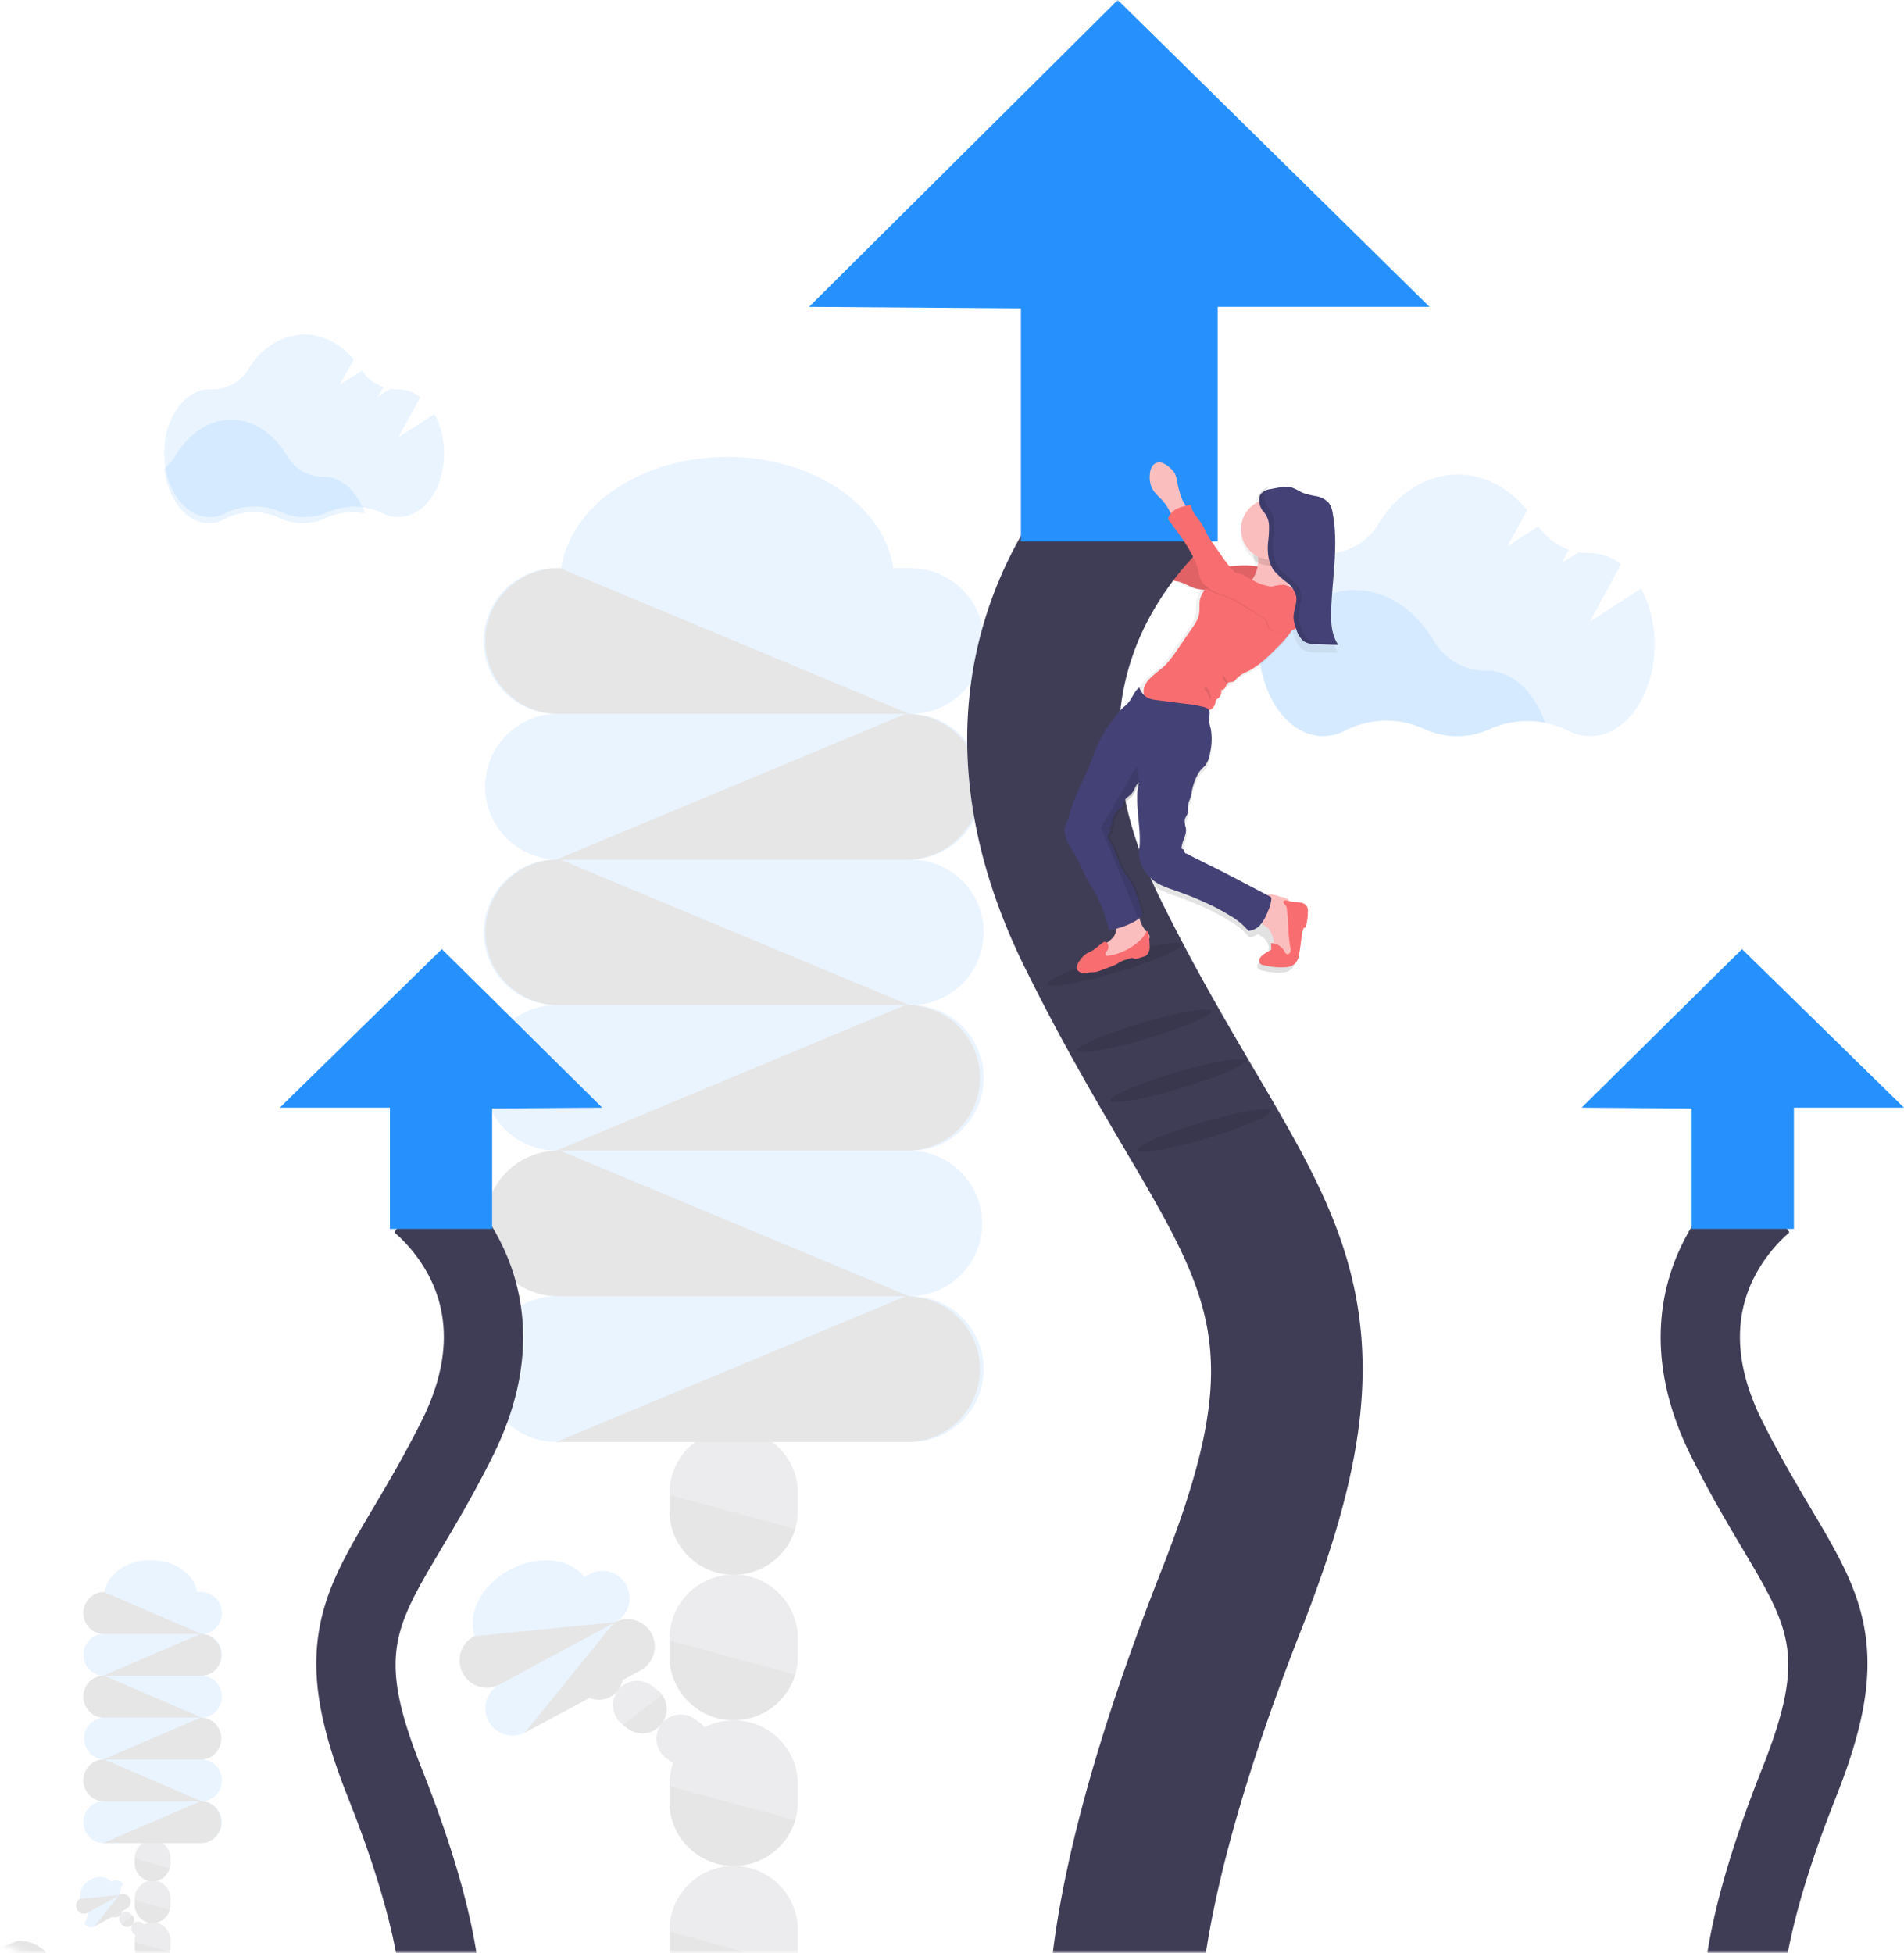 <svg xmlns="http://www.w3.org/2000/svg" xmlns:xlink="http://www.w3.org/1999/xlink" width="313" height="321" viewBox="0 0 313 321">
    <defs>
        <rect id="a" width="1170" height="321" rx="8"/>
        <linearGradient id="c" x1="50.006%" x2="50.006%" y1="100.006%" y2=".284%">
            <stop offset="0%" stop-color="gray" stop-opacity=".25"/>
            <stop offset="54%" stop-color="gray" stop-opacity=".12"/>
            <stop offset="100%" stop-color="gray" stop-opacity=".1"/>
        </linearGradient>
    </defs>
    <g fill="none" fill-rule="evenodd" transform="translate(-3)">
        <mask id="b" fill="#fff">
            <use xlink:href="#a"/>
        </mask>
        <use fill="#FFF" fill-opacity="0" xlink:href="#a"/>
        <g mask="url(#b)">
            <g fill-rule="nonzero" transform="translate(-88)">
                <path fill="#2691FD" d="M345 118.771a15.086 15.086 0 0 0-9.086 1.033 12.904 12.904 0 0 1-10.96-.051 14.761 14.761 0 0 0-12.83.26 7.682 7.682 0 0 1-3.695.964c-5.2 0-9.53-5.455-10.429-12.654a10.331 10.331 0 0 0 2.6-2.923c3.05-5.117 7.775-8.4 13.08-8.4 5.303 0 9.968 3.244 13.002 8.31 1.857 3.117 5.147 4.993 8.669 4.942h.135c4.156.023 7.742 3.481 9.514 8.52z" opacity=".1"/>
                <path fill="#2691FD" d="M360.773 96.752l-8.407 5.413 5.103-9.42a8.267 8.267 0 0 0-5.086-1.84h-.136a9.697 9.697 0 0 1-1.744-.127l-2.838 1.83 1.224-2.253a10.136 10.136 0 0 1-4.983-3.847l-5.103 3.297 3.25-5.94C339.07 80.23 335.05 78 330.63 78c-5.303 0-10.027 3.204-13.076 8.189-1.836 3.047-5.149 4.854-8.667 4.726h-.287c-5.855 0-10.6 6.738-10.6 15.043 0 8.304 4.745 15.042 10.6 15.042a7.882 7.882 0 0 0 3.694-.934 15.086 15.086 0 0 1 12.827-.259 13.208 13.208 0 0 0 10.909.028 15.123 15.123 0 0 1 12.718.247 7.844 7.844 0 0 0 3.65.918c5.856 0 10.601-6.733 10.601-15.042a19.328 19.328 0 0 0-2.226-9.206z" opacity=".1"/>
                <path fill="url(#c)" d="M273.286 153.903c.336-.05.673-.116 1.004-.198a3.142 3.142 0 0 1-.282.956 4.127 4.127 0 0 1-1.566 1.375.481.481 0 0 0-.607-.039c-.711.418-1.28 1.033-2.035 1.396-.265.132-.551.237-.8.38a4.37 4.37 0 0 0-1.489 1.544 1.096 1.096 0 0 0-.176 1.1.892.892 0 0 0 .303.269c.307.212.674.322 1.048.314.226 0 .441-.1.662-.138.22-.039.595 0 .893-.055a5.044 5.044 0 0 0 1.258-.325l1.472-.51c.42-.134.827-.302 1.22-.501.231-.121.452-.27.694-.385.268-.119.544-.216.828-.291l.838-.247a.902.902 0 0 1 .38-.05c.116 0 .216.093.331.126a.99.99 0 0 0 .552-.049l.976-.28a1.84 1.84 0 0 0 .58-.237c.397-.388.589-.94.518-1.49-.005-.83-.1-1.658-.287-2.467a.783.783 0 0 0-.314.236c-.1-.143-.216-.275-.32-.401a4.766 4.766 0 0 1-.971-1.781c.354-.26.65-.589.871-.967-.513-1.952-1.042-3.936-2.084-5.662-.342-.55-.734-1.1-1.104-1.649-1.014-1.605-1.224-3.633-2.382-5.134a.888.888 0 0 1 0-1.05c.132-.17.347-.34.303-.55-.044-.208-.187-.302-.127-.444.061-.143.1-.11.16-.165.193-.182.171-.495.188-.764.11-.676.401-1.308.844-1.83.077-.134.182-.248.309-.336.104-.066.226-.094.33-.16.375-.23.348-.775.524-1.176.232-.55.817-.802 1.203-1.231.485-.55.606-1.314 1.103-1.792.051-.05.107-.096.165-.137a8.717 8.717 0 0 0-.298 2.506c-.05 2.897.668 5.898.331 8.795-.264 2.28 1.137 4.562 3.117 5.7.776.413 1.589.757 2.426 1.028 1.247.445 2.482.901 3.701 1.407.86.366 1.71.753 2.548 1.16a32.722 32.722 0 0 1 3.006 1.676 11.573 11.573 0 0 1 3.243 2.682 2.603 2.603 0 0 0 1.434-.55c.326.259.723.451 1.032.737.42.443.702 1 .81 1.6h-.127l.045.857a.362.362 0 0 1-.033.215.424.424 0 0 1-.116.104l-.662.445c-.48.324-1.01.731-1.037 1.314-.016.17.035.34.143.473.163.149.37.242.59.263 1.14.305 2.322.413 3.497.32a2.298 2.298 0 0 0 1.49-.682c.306-.418.497-.91.551-1.424.143-.863.265-1.731.358-2.605.028-.59.147-1.173.353-1.726a.204.204 0 0 1 .094-.116h.16a.23.23 0 0 0 .105-.165c.21-.847.314-1.716.309-2.589a1.808 1.808 0 0 0-.105-.665 1.334 1.334 0 0 0-.921-.709 7.127 7.127 0 0 0-1.186-.137 5.4 5.4 0 0 1-.987-.187.952.952 0 0 0-.408-.05.292.292 0 0 0-.254.286.33.33 0 0 0 .055.138l-.336-.066c-.27-.05-.657-.17-1.054-.264v-.209c0-.157-.09-.3-.231-.368l-5.676-3.023-1.064-.55c-2.328-1.242-4.732-2.385-7.06-3.628-.16.05-.287-.132-.33-.286-.045-.153-.078-.351-.227-.417-.149-.066-.17-.039-.226-.1a.241.241 0 0 1-.039-.186c.078-1.132.888-2.171.723-3.298a3.967 3.967 0 0 1-.204-1.418c.117-.31.261-.61.43-.896.276-.687 0-1.517.303-2.199.204-.443.343-.913.414-1.396a9.53 9.53 0 0 1 .866-2.748c.204-.443.474-.852.8-1.215.17-.187.364-.352.524-.55.452-.626.733-1.36.816-2.127.325-1.364.364-2.78.116-4.16a5.874 5.874 0 0 1-.265-1.402c0-.55.226-1.22-.05-1.677.294-.226.49-.554.552-.918.003-.128.029-.255.077-.374a.97.97 0 0 1 .359-.324c.45-.346.663-.917.551-1.473.292.132.601-.165.74-.456.137-.291.247-.654.55-.775.213-.048.429-.08.646-.094.342-.088.552-.417.794-.676a6.07 6.07 0 0 1 1.826-1.126c1.903-.962 3.458-2.49 4.964-3.997a16.81 16.81 0 0 0 2.14-2.413c.17-.249.327-.507.468-.775h.04v.044c0 .094.049.187.076.28.066.226.15.446.226.666.186.665.511 1.283.955 1.814a2.424 2.424 0 0 0 .49.379c.393.207.822.336 1.263.38.166 0 .337.032.508.038h.507l3.475.093c-1.191-1.731-1.285-3.974-1.208-6.08.199-5.397 1.252-10.844.276-16.154a4.196 4.196 0 0 0-.667-1.802 3.743 3.743 0 0 0-2.207-1.193 13.34 13.34 0 0 1-2.46-.627c-.61-.373-1.26-.68-1.935-.918a4.294 4.294 0 0 0-1.545 0c-.628.094-1.252.204-1.875.33l-.149.033H298.485l-.06.027-.055.028-.055.027-.056.028-.055.033-.05.033-.049.033-.05.038-.044.033-.05.044-.038.033-.05.05-.033.038a.264.264 0 0 0-.05.06v.034l-.06.088a1.57 1.57 0 0 0-.121.258 1.19 1.19 0 0 0-.039.132 2.488 2.488 0 0 0-.05.28V82.634c0 .093 0 .335.05.478A5.219 5.219 0 0 0 295 87.46a5.217 5.217 0 0 0 2.322 4.485c.005.086.005.172 0 .259v.054a7.034 7.034 0 0 1-.094.902 12.373 12.373 0 0 0-2.587-.225c-.518 0-1.037.044-1.56.087-.552-.66-1.06-1.385-1.556-2.1l-1.147-1.676c-.402-.55-.77-1.125-1.103-1.72-.281-.55-.502-1.1-.81-1.65-.646-1.098-1.705-2.01-1.832-3.27l-.303.066c-.166-.274-.375-.55-.453-.714a13.912 13.912 0 0 1-.954-2.792 4.31 4.31 0 0 0-.458-1.446 3.237 3.237 0 0 0-.667-.704 4.414 4.414 0 0 0-1.434-.901 1.848 1.848 0 0 0-1.461.082c-.078-.027-.15-.06-.227-.082a1.781 1.781 0 0 0-1.621.187 2.196 2.196 0 0 0-.717 1.5 3.71 3.71 0 0 0 .386 2.276c.436.77 1.197 1.286 1.837 1.896.442.427.829.907 1.152 1.43.1 1.157.071 2.322-.088 3.473-.083.495-.21.979-.254 1.473-.16 1.798.778 3.595.447 5.365-.116.544.128 1.1.607 1.385a6.924 6.924 0 0 0 1.572.429c1.037.264 1.941.929 2.984 1.176.485.116.987.138 1.467.264h.077c-.372.419-.636.92-.772 1.462-.21.902 0 1.864-.226 2.748a6.253 6.253 0 0 1-1.054 2.018l-2.526 3.638a23.484 23.484 0 0 1-1.859 2.435c-1.158 1.26-3.16 2.26-3.745 3.777l-.05-.11c-.832.61-1.14 1.748-1.808 2.54-.32.384-.723.697-1.076 1.049-.44.542-.831 1.121-1.169 1.731a26.37 26.37 0 0 0-2.692 4.271c-.37.797-.656 1.65-.948 2.452-1.158 3.248-3.045 6.332-3.828 9.696-.193.819-.695 1.56-.772 2.402 0 .903.262 1.787.756 2.545.65 1.209 1.362 2.385 1.941 3.627.342.726.634 1.474 1.01 2.2.374.725.915 1.483 1.34 2.247a25.837 25.837 0 0 1 2.239 6.206zm14.218-61.392l-.099-.05a3.53 3.53 0 0 1-1.048-.686c-.92-.99-1.323-2.474-1.61-3.798a11.95 11.95 0 0 1-.094-.473 22.45 22.45 0 0 1 2.851 5.007z"/>
                <path fill="#FBBEBE" d="M283.54 79.307a4.95 4.95 0 0 0-.417-1.506 3.271 3.271 0 0 0-.614-.739 3.988 3.988 0 0 0-1.308-.934 1.455 1.455 0 0 0-1.51.196c-.39.402-.625.964-.654 1.563a4.356 4.356 0 0 0 .352 2.372c.403.802 1.097 1.338 1.676 1.979.425.462.794.988 1.097 1.563.138.3.307.581.503.837.198.256.492.389.79.357.245-.072.468-.222.644-.432.236-.237.88-.67.9-1.05.02-.381-.503-1.004-.608-1.293a16.139 16.139 0 0 1-.85-2.913z"/>
                <path fill="#F86D70" d="M299 93.385c-1.15-.31-2.34-.457-3.53-.437-1.987.028-4.035.51-5.926-.101-.488-.17-.963-.376-1.421-.617a3.647 3.647 0 0 1-1.057-.695c-.94-1.004-1.349-2.507-1.64-3.847-.26-1.35-.41-2.72-.447-4.094a3.206 3.206 0 0 1-1.55.41 1.12 1.12 0 0 1-1.08-1.004c.121 1.27.097 2.549-.073 3.813-.084.5-.213.987-.257 1.492-.163 1.816.794 3.639.453 5.433a1.313 1.313 0 0 0 .615 1.402 6.96 6.96 0 0 0 1.6.438c1.052.269 1.976.936 3.033 1.188.493.118 1.002.14 1.488.27.7.185 1.332.56 2.043.712.531.095 1.08.028 1.622.073.543.044.93.162 1.393.179a4.048 4.048 0 0 0 3.005-1.492c.718-.956 1.3-2.007 1.729-3.123z"/>
                <path fill="#000" d="M299 93.385c-1.15-.31-2.34-.457-3.53-.437-1.987.028-4.035.51-5.926-.101-.488-.17-.963-.376-1.421-.617a3.647 3.647 0 0 1-1.057-.695c-.94-1.004-1.349-2.507-1.64-3.847-.26-1.35-.41-2.72-.447-4.094a3.206 3.206 0 0 1-1.55.41 1.12 1.12 0 0 1-1.08-1.004c.121 1.27.097 2.549-.073 3.813-.084.5-.213.987-.257 1.492-.163 1.816.794 3.639.453 5.433a1.313 1.313 0 0 0 .615 1.402 6.96 6.96 0 0 0 1.6.438c1.052.269 1.976.936 3.033 1.188.493.118 1.002.14 1.488.27.7.185 1.332.56 2.043.712.531.095 1.08.028 1.622.073.543.044.93.162 1.393.179a4.048 4.048 0 0 0 3.005-1.492c.718-.956 1.3-2.007 1.729-3.123z" opacity=".1"/>
                <g opacity=".1">
                    <path fill="#3F3D56" d="M222.172 293.317v2.817c0 5.83-4.728 10.557-10.56 10.557-5.832 0-10.56-4.727-10.56-10.557v-2.817c0-5.831 4.728-10.558 10.56-10.558 5.832 0 10.56 4.727 10.56 10.558zM201.052 248.265v-2.812c0-5.83 4.728-10.557 10.56-10.557 5.832 0 10.56 4.727 10.56 10.557v2.812c.001 1.034-.152 2.063-.454 3.052a10.555 10.555 0 0 1-11.654 7.413 10.553 10.553 0 0 1-9.012-10.465z"/>
                    <path fill="#3F3D56" d="M222.172 269.363v2.817c0 5.83-4.728 10.557-10.56 10.557-5.832 0-10.56-4.726-10.56-10.557v-2.817c0-5.83 4.728-10.557 10.56-10.557 5.832 0 10.56 4.726 10.56 10.557zM211.612 306.69c5.827.019 10.545 4.738 10.56 10.564v2.811c0 5.83-4.728 10.558-10.56 10.558-5.832 0-10.56-4.727-10.56-10.558v-2.811c.015-5.826 4.733-10.545 10.56-10.563z"/>
                    <path fill="#000" d="M201.052 245.721v2.544a10.553 10.553 0 0 0 9.015 10.46 10.555 10.555 0 0 0 11.651-7.413l-20.666-5.59zM201.052 269.653v2.55a10.558 10.558 0 0 0 9.017 10.433 10.56 10.56 0 0 0 11.65-7.382l-20.667-5.601zM201.052 293.59v2.544a10.558 10.558 0 0 0 9.017 10.433 10.56 10.56 0 0 0 11.65-7.381l-20.667-5.596zM201.052 317.5v2.543a10.553 10.553 0 0 0 9.012 10.466 10.555 10.555 0 0 0 11.654-7.413l-20.666-5.596z"/>
                    <path fill="#3F3D56" d="M179 272.383l.843.645a3.99 3.99 0 0 0 5.68-5.47 3.9 3.9 0 0 0-.804-.842l-.843-.635a3.989 3.989 0 1 0-4.875 6.318v-.016z"/>
                    <path fill="#3F3D56" d="M191.038 271.584l.843.65a3.989 3.989 0 1 1-4.875 6.319l-.843-.651a3.989 3.989 0 1 1 4.875-6.318z"/>
                    <path fill="#3F3D56" d="M198.195 277.109l.843.65a3.989 3.989 0 1 1-4.875 6.319l-.843-.651a3.989 3.989 0 1 1 4.875-6.318z"/>
                    <path fill="#3F3D56" d="M205.358 282.634l.843.65a3.99 3.99 0 1 1-4.876 6.318l-.853-.65a3.99 3.99 0 1 1 4.875-6.318h.01z"/>
                    <path fill="#000" d="M179.077 272.443l.766.585a3.99 3.99 0 0 0 5.68-5.47l-6.446 4.885zM186.245 277.968l.766.585a3.99 3.99 0 0 0 5.68-5.47l-6.446 4.885zM193.402 283.492l.76.586a3.99 3.99 0 0 0 5.686-5.47l-6.446 4.884z"/>
                    <path fill="#2691FD" d="M182.743 141.27a11.973 11.973 0 0 0-10.58 5.908 11.966 11.966 0 0 0 0 12.116c2.195 3.74 6.243 6 10.58 5.908a11.973 11.973 0 0 0-10.58 5.908 11.966 11.966 0 0 0 0 12.116c2.195 3.74 6.243 6 10.58 5.907-6.612 0-11.972 5.359-11.972 11.969 0 6.61 5.36 11.968 11.972 11.968a11.973 11.973 0 0 0-10.58 5.908 11.966 11.966 0 0 0 0 12.116c2.195 3.74 6.243 6 10.58 5.908h57.738a11.973 11.973 0 0 0 10.58-5.908 11.966 11.966 0 0 0 0-12.116c-2.195-3.74-6.243-6-10.58-5.908 6.612 0 11.972-5.358 11.972-11.968s-5.36-11.969-11.972-11.969a11.973 11.973 0 0 0 10.58-5.907 11.966 11.966 0 0 0 0-12.116c-2.195-3.74-6.243-6.001-10.58-5.908a11.973 11.973 0 0 0 10.58-5.908 11.966 11.966 0 0 0 0-12.116c-2.195-3.74-6.243-6-10.58-5.908 6.612 0 11.972-5.358 11.972-11.968s-5.36-11.969-11.972-11.969a11.973 11.973 0 0 0 10.58-5.908 11.966 11.966 0 0 0 0-12.116c-2.195-3.74-6.243-6-10.58-5.908h-2.638c-1.515-10.294-13.132-18.303-27.287-18.303s-25.772 8.009-27.287 18.303h-.547a11.973 11.973 0 0 0-10.582 5.908 11.966 11.966 0 0 0 0 12.116c2.196 3.74 6.244 6 10.582 5.908-6.612 0-11.973 5.358-11.973 11.969 0 6.61 5.36 11.968 11.973 11.968h.021z"/>
                    <path fill="#000" d="M170.771 105.364c.018 6.603 5.368 11.951 11.972 11.969h57.738l-57.387-23.932h-.35c-6.603.018-11.952 5.363-11.973 11.963zM252.103 129.329c-.036 6.595-5.375 11.933-11.972 11.968h-57.716l57.393-23.937h.35c6.586.051 11.909 5.384 11.945 11.969zM252.103 177.17c-.021 6.6-5.37 11.945-11.972 11.963h-57.716l57.393-23.931h.35c6.594.033 11.927 5.376 11.945 11.968zM252.103 225.055c-.021 6.6-5.37 11.945-11.972 11.963h-57.716l57.393-23.931h.35c6.594.033 11.927 5.376 11.945 11.968z"/>
                    <path fill="#000" d="M170.771 153.233c.018 6.603 5.368 11.95 11.972 11.969h57.738l-57.387-23.932h-.35c-6.603.018-11.952 5.363-11.973 11.963zM170.771 201.102c.036 6.595 5.375 11.933 11.972 11.968h57.738l-57.387-23.937h-.35c-6.598.036-11.937 5.374-11.973 11.969z"/>
                    <path fill="#2691FD" d="M177.387 284.734l19.014-10.235a4.474 4.474 0 0 0-4.246-7.871 4.475 4.475 0 1 0-4.24-7.882l-.87.47c-2.326-3.123-7.58-3.698-12.236-1.192-4.656 2.505-7.064 7.204-5.74 10.863l-.169.093a4.475 4.475 0 1 0 4.24 7.883 4.476 4.476 0 1 0 4.247 7.882v-.011z"/>
                    <path fill="#000" d="M167.094 275.03a4.493 4.493 0 0 0 6.063 1.822l18.998-10.224-23.14 2.292-.115.06a4.49 4.49 0 0 0-1.806 6.05z"/>
                    <path fill="#000" d="M198.102 268.499a4.485 4.485 0 0 1-1.816 6.06l-19.014 10.235 14.653-18.051.115-.066a4.493 4.493 0 0 1 6.062 1.822z"/>
                </g>
                <g opacity=".1">
                    <path fill="#3F3D56" d="M119.032 319.12v.805c-.067 1.626-1.365 2.908-2.944 2.908s-2.877-1.282-2.944-2.908v-.806a3.06 3.06 0 0 1 1.434-2.737 2.872 2.872 0 0 1 3.02 0 3.06 3.06 0 0 1 1.434 2.737zM113.144 306.177v-.81c.067-1.626 1.365-2.909 2.944-2.909s2.877 1.283 2.944 2.908v.811c0 .298-.042.594-.128.878-.417 1.444-1.802 2.354-3.249 2.133-1.447-.22-2.517-1.503-2.511-3.01z"/>
                    <path fill="#3F3D56" d="M119.032 312.245v.806c-.067 1.626-1.365 2.908-2.944 2.908s-2.877-1.282-2.944-2.908v-.806a3.06 3.06 0 0 1 1.434-2.737 2.872 2.872 0 0 1 3.02 0 3.06 3.06 0 0 1 1.434 2.737z"/>
                    <path fill="#000" d="M113.144 305.448v.73c-.006 1.507 1.064 2.79 2.511 3.01 1.447.22 2.832-.689 3.25-2.133l-5.761-1.607zM113.144 312.322v.73c-.006 1.507 1.064 2.79 2.511 3.01 1.447.22 2.832-.689 3.25-2.134l-5.761-1.606zM113.144 319.212v.73c-.006 1.507 1.064 2.79 2.511 3.01 1.447.22 2.832-.689 3.25-2.133l-5.761-1.607z"/>
                    <path fill="#3F3D56" d="M107 313.1l.234.192c.435.371 1.07.347 1.477-.054a1.171 1.171 0 0 0 .119-1.519 1.084 1.084 0 0 0-.224-.246l-.234-.187a1.086 1.086 0 0 0-1.102-.154 1.142 1.142 0 0 0-.681.907c-.054.406.107.81.422 1.062H107z"/>
                    <path fill="#3F3D56" d="M110.356 312.876l.234.186c.328.245.5.654.45 1.068-.05.414-.314.767-.69.922a1.085 1.085 0 0 1-1.116-.175l-.24-.187a1.17 1.17 0 0 1-.199-1.609 1.091 1.091 0 0 1 1.561-.205z"/>
                    <path fill="#3F3D56" d="M112.351 314.46l.234.186a1.18 1.18 0 0 1 .202 1.612 1.09 1.09 0 0 1-1.558.203l-.234-.187a1.17 1.17 0 0 1-.178-1.586 1.09 1.09 0 0 1 1.534-.228zM114.346 316.05l.234.186c.327.245.5.654.45 1.068-.05.414-.314.767-.69.922a1.085 1.085 0 0 1-1.117-.176l-.234-.186a1.17 1.17 0 0 1-.177-1.587 1.09 1.09 0 0 1 1.534-.227z"/>
                    <path fill="#000" d="M107.021 313.123l.213.17c.435.37 1.07.346 1.477-.055a1.171 1.171 0 0 0 .119-1.519l-1.809 1.404zM109.021 314.707l.213.17c.435.37 1.07.347 1.477-.055a1.171 1.171 0 0 0 .119-1.519l-1.809 1.404zM111.016 316.296l.213.165a1.09 1.09 0 0 0 1.558-.203 1.19 1.19 0 0 0 0-1.37l-1.771 1.408z"/>
                    <path fill="#2691FD" d="M108.043 275.443c-1.842 0-3.336 1.539-3.336 3.437s1.494 3.437 3.336 3.437c-1.792.073-3.208 1.591-3.208 3.44 0 1.847 1.416 3.365 3.208 3.439-1.842 0-3.336 1.539-3.336 3.437s1.494 3.437 3.336 3.437c-1.842 0-3.336 1.538-3.336 3.437 0 1.898 1.494 3.436 3.336 3.436h16.09c1.842 0 3.335-1.538 3.335-3.436 0-1.899-1.493-3.437-3.335-3.437 1.842 0 3.335-1.54 3.335-3.437 0-1.898-1.493-3.437-3.335-3.437 1.792-.074 3.207-1.592 3.207-3.44 0-1.848-1.415-3.366-3.207-3.44 1.842 0 3.335-1.538 3.335-3.436s-1.493-3.437-3.335-3.437c1.842 0 3.335-1.539 3.335-3.437s-1.493-3.437-3.335-3.437c1.842 0 3.335-1.539 3.335-3.437s-1.493-3.437-3.335-3.437h-.734c-.426-2.954-3.665-5.256-7.606-5.256-3.942 0-7.181 2.302-7.602 5.256h-.148c-1.842 0-3.336 1.539-3.336 3.437s1.494 3.437 3.336 3.437c-1.842 0-3.336 1.539-3.336 3.437s1.494 3.437 3.336 3.437z"/>
                    <path fill="#000" d="M104.707 265.132c.006 1.896 1.496 3.431 3.336 3.437h16.09l-15.99-6.874h-.1c-1.84.006-3.33 1.542-3.336 3.437z"/>
                    <path fill="#000" d="M127.372 272.006c-.005 1.896-1.495 3.43-3.335 3.437h-16.09l15.99-6.874h.1c1.84.006 3.33 1.541 3.335 3.437zM127.372 285.775c-.008 1.895-1.496 3.428-3.335 3.437h-16.09l15.99-6.879h.1c1.84.01 3.33 1.546 3.335 3.442zM127.372 299.507c-.005 1.895-1.495 3.43-3.335 3.436h-16.09l15.99-6.873h.1c1.84.006 3.33 1.54 3.335 3.437zM104.707 278.88c.006 1.895 1.496 3.43 3.336 3.437h16.09l-15.99-6.874h-.1c-1.84.006-3.33 1.541-3.336 3.437z"/>
                    <path fill="#000" d="M104.707 292.633c.006 1.895 1.496 3.43 3.336 3.437h16.09l-15.99-6.874h-.1c-1.84.006-3.33 1.541-3.336 3.437z"/>
                    <path fill="#2691FD" d="M106.553 316.653l5.32-2.944a2.872 2.872 0 0 1-1.147-1.856 2.93 2.93 0 0 1 .47-2.145 1.253 1.253 0 0 0-.74-.623 1.212 1.212 0 0 0-.95.102l-.24.131c-.649-.893-2.128-1.063-3.41-.34-1.282.724-1.968 2.067-1.595 3.12l-.048.027a2.872 2.872 0 0 1 1.146 1.856 2.93 2.93 0 0 1-.47 2.145c.325.61 1.062.844 1.664.527z"/>
                    <path fill="#000" d="M103.68 313.863c.154.304.418.533.736.636.317.103.662.071.956-.088l5.32-2.938-6.474.614h-.032a1.28 1.28 0 0 0-.618.777c-.095.335-.054.695.113.999z"/>
                    <path fill="#000" d="M112.324 311.988a1.314 1.314 0 0 1-.505 1.743l-5.319 2.938 4.08-5.185h.032c.291-.169.636-.21.958-.116.321.095.593.318.754.62z"/>
                </g>
                <path fill="#3F3D56" d="M278.711 335.768a12.364 12.364 0 0 1-10.81-3.09 12.654 12.654 0 0 1-3.948-10.63c1.419-12.668 5.83-33.078 17.898-63.716 13.99-35.524 8.943-44.106-6.047-69.581-4.84-8.233-10.33-17.56-16.241-29.539-15.246-30.775-9.453-54.494-1.928-68.93C265.637 74.916 277.081 66.87 278.36 66l11.813 19.747-1.083 1.094c-.027 0 .542 0 1.364 1.516a47.64 47.64 0 0 0-11.19 14.48c-6.55 13.254-5.684 28.444 2.572 45.112 5.527 11.17 10.768 20.081 15.391 27.942 8.305 14.113 14.86 25.261 17.032 39.336 2.246 14.567-.542 30.239-9.252 52.404-11.483 29.15-15.159 47.394-16.28 57.186-.618 5.458-4.663 9.884-9.999 10.94l-.016.01z"/>
                <path fill="#2691FD" d="M224 50.434L274.753 0 326 50.434h-34.828V89h-32.344V50.68z"/>
                <path fill="#3F3D56" d="M379.02 330.879a6.5 6.5 0 0 1-5.654-1.6 6.525 6.525 0 0 1-2.063-5.511c.738-6.568 3.048-17.151 9.361-33.036 7.316-18.422 4.675-22.871-3.162-36.084-2.533-4.264-5.423-9.105-8.51-15.32-7.96-15.955-4.935-28.25-.997-35.735A36.316 36.316 0 0 1 378.842 191l6.177 10.24-.575.544s.293 0 .716.787a24.702 24.702 0 0 0-5.857 7.508c-3.422 6.873-2.967 14.744 1.35 23.393 2.891 5.791 5.63 10.414 8.049 14.489 4.339 7.318 7.772 13.098 8.91 20.4 1.172 7.55-.276 15.678-4.843 27.162-6.003 15.114-7.929 24.572-8.515 29.652a6.515 6.515 0 0 1-5.228 5.677l-.005.027z"/>
                <path fill="#2691FD" d="M351 182.067L377.369 156 404 182.067h-18.096V202h-16.808v-19.804z"/>
                <path fill="#3F3D56" d="M161.98 330.879a6.5 6.5 0 0 0 5.654-1.6 6.525 6.525 0 0 0 2.063-5.511c-.738-6.568-3.048-17.151-9.361-33.036-7.316-18.422-4.675-22.871 3.162-36.084 2.533-4.264 5.423-9.105 8.51-15.32 7.96-15.955 4.935-28.25.997-35.735A36.316 36.316 0 0 0 162.158 191l-6.177 10.24.575.544s-.293 0-.716.787a24.702 24.702 0 0 1 5.857 7.508c3.422 6.873 2.967 14.744-1.35 23.393-2.891 5.791-5.63 10.414-8.049 14.489-4.339 7.318-7.772 13.098-8.91 20.4-1.172 7.55.276 15.678 4.843 27.162 6.003 15.114 7.929 24.572 8.515 29.652a6.515 6.515 0 0 0 5.228 5.677l.005.027z"/>
                <path fill="#2691FD" d="M190 182.067L163.631 156 137 182.067h18.096V202h16.808v-19.804z"/>
                <ellipse cx="274.179" cy="158.507" fill="#000" opacity=".1" rx="11.484" ry="1.366" transform="rotate(-16.49 274.179 158.507)"/>
                <ellipse cx="279.099" cy="169.431" fill="#000" opacity=".1" rx="11.484" ry="1.366" transform="rotate(-16.49 279.1 169.431)"/>
                <ellipse cx="284.567" cy="177.621" fill="#000" opacity=".1" rx="11.484" ry="1.366" transform="rotate(-16.49 284.567 177.62)"/>
                <ellipse cx="288.947" cy="185.815" fill="#000" opacity=".1" rx="11.484" ry="1.366" transform="rotate(-16.49 288.947 185.815)"/>
                <path fill="#000" d="M100 324.51c-.006 3.026-2.61 5.479-5.828 5.49H66l27.962-11h.172c1.555-.001 3.047.579 4.147 1.612 1.1 1.034 1.719 2.436 1.719 3.898z" opacity=".1"/>
                <path fill="#2691FD" d="M151 84.411a10.549 10.549 0 0 0-6.409.72 8.97 8.97 0 0 1-7.664 0 10.288 10.288 0 0 0-9.012.183 5.378 5.378 0 0 1-2.593.686c-3.653 0-6.691-3.869-7.322-8.977a7.265 7.265 0 0 0 1.826-2.069c2.142-3.628 5.436-5.954 9.181-5.954 3.745 0 7.007 2.286 9.148 5.891 1.303 2.2 3.602 3.528 6.067 3.503h.098c2.908-.005 5.424 2.446 6.68 6.017z" opacity=".1"/>
                <path fill="#2691FD" d="M162.428 68.093l-5.948 3.776 3.609-6.577a5.852 5.852 0 0 0-3.598-1.288h-.093c-.413.01-.825-.02-1.233-.087l-2.02 1.277.865-1.573a7.192 7.192 0 0 1-3.527-2.68l-3.62 2.296 2.278-4.149c-2.109-2.532-4.957-4.088-8.084-4.088-3.751 0-7.12 2.23-9.256 5.71A6.927 6.927 0 0 1 125.684 64h-.18c-4.141 0-7.504 4.702-7.504 10.5C118 80.298 121.363 85 125.503 85a5.567 5.567 0 0 0 2.613-.658 10.837 10.837 0 0 1 9.08-.175 9.579 9.579 0 0 0 3.883.833 9.464 9.464 0 0 0 3.834-.817 10.832 10.832 0 0 1 8.998.176 5.605 5.605 0 0 0 2.585.641c4.146 0 7.503-4.702 7.503-10.5.02-2.234-.52-4.437-1.571-6.407z" opacity=".1"/>
                <path fill="#FBBEBE" d="M301.712 147.446c.324.044.637.152.925.321.377.295.66.715.809 1.199.383 1.205.565 2.477.539 3.754a8.856 8.856 0 0 1-.351 3.045c-.09.302-.248.575-.458.793-.185.163-.4.279-.63.338a1.545 1.545 0 0 1-1.48-.203 2.743 2.743 0 0 1-.655-1.688 4.212 4.212 0 0 0-.88-2.353c-.422-.433-1.017-.653-1.327-1.187-.366-.642-.173-1.475.061-2.184.198-.619.508-1.868 1.078-2.184.57-.315 1.764.225 2.369.35zM278.4 151.222c.2.685.56 1.319 1.05 1.855.3.33.67.728.512 1.12a.957.957 0 0 1-.282.365c-2.21 2.062-5.288 3.065-8.372 3.43a.326.326 0 0 1-.147 0c-.088-.04-.112-.146-.124-.241a2.84 2.84 0 0 1 0-.92 2.776 2.776 0 0 1 1.452-1.613 4.548 4.548 0 0 0 1.703-1.418c.447-.802.259-1.844.788-2.595a2.897 2.897 0 0 1 1.997-.98c.259-.04.823-.32 1.046-.191.223.129.288.936.376 1.188z"/>
                <path fill="#F86D70" d="M301.963 148.29a.296.296 0 0 1 .265-.285.944.944 0 0 1 .426.055c.338.087.682.148 1.03.18.418.013.834.06 1.244.138.416.084.769.342.962.703.08.21.117.434.109.659a9.971 9.971 0 0 1-.322 2.569c0 .06-.046.137-.11.16-.063.021-.115 0-.167 0a.212.212 0 0 0-.098.109 5.438 5.438 0 0 0-.368 1.718 48.875 48.875 0 0 1-.374 2.58 2.8 2.8 0 0 1-.576 1.412 2.5 2.5 0 0 1-1.555.68 11.452 11.452 0 0 1-3.661-.318 1.09 1.09 0 0 1-.616-.264.654.654 0 0 1-.15-.466c0-.55.576-.983 1.082-1.301l.749-.434a.363.363 0 0 0 .12-.104.379.379 0 0 0 .035-.215l-.046-.845c.932.024 1.775.535 2.194 1.329.098.18.19.395.385.466a.514.514 0 0 0 .605-.351 1.41 1.41 0 0 0 0-.741c-.403-2.07-.305-4.2-.576-6.292a1.35 1.35 0 0 0-.224-.659c-.115-.153-.334-.274-.363-.483zM273.117 156.084c-.094.163-.24.287-.324.46a.408.408 0 0 0 .068.512.435.435 0 0 0 .293.034c1.968-.265 3.815-1.164 5.3-2.579.246-.224.464-.483.648-.77.172-.28.318-.623.61-.741.179.822.271 1.662.277 2.505a1.857 1.857 0 0 1-.522 1.512c-.16.111-.337.193-.522.241l-.924.281a.873.873 0 0 1-.523.05c-.103-.049-.21-.09-.318-.123a.703.703 0 0 0-.355.045l-.794.253a4.32 4.32 0 0 0-.789.292c-.23.118-.438.27-.658.399a7.875 7.875 0 0 1-1.154.5l-1.4.522a4.658 4.658 0 0 1-1.19.332c-.282 0-.564 0-.846.05-.282.05-.412.118-.632.14-.353.01-.7-.1-.992-.314a1.012 1.012 0 0 1-.287-.28c-.199-.332 0-.776.172-1.124a4.223 4.223 0 0 1 1.415-1.573c.246-.146.523-.253.758-.382.715-.371 1.253-.995 1.927-1.422.673-.427 1.06.652.762 1.18z"/>
                <path fill="#FBBEBE" d="M294 96.92c.763.527 1.636.87 2.551 1.003.479.058.96.083 1.443.076a37.109 37.109 0 0 0 6.006-.504 7.5 7.5 0 0 1-1.89-2.961 4.997 4.997 0 0 1-.09-1.854c.115-.793.295-1.575.538-2.337a15.3 15.3 0 0 1-2.54-.065c-.48-.05-1.658-.488-2.078-.152-.42.336-.097 1.404-.086 1.914a6.139 6.139 0 0 1-.484 2.288A4.176 4.176 0 0 1 294 96.92z"/>
                <path fill="#000" d="M297.152 92.133a5.184 5.184 0 0 0 4.29.669c.12-.83.306-1.646.558-2.444-.878.051-1.759.028-2.633-.068-.497-.05-1.718-.51-2.153-.159-.436.352-.073 1.469-.062 2.002z" opacity=".1"/>
                <circle cx="300" cy="87" r="5" fill="#FBBEBE"/>
                <path fill="#F86D70" d="M279 113.622a2.395 2.395 0 0 0 1.135 2.05c.386.209.801.358 1.231.44 2.286.642 4.652.938 7.023.881a3.866 3.866 0 0 0 1.488-.315c.475-.215.819-.651.92-1.17a.664.664 0 0 1 .418-.684c.439-.337.647-.9.536-1.447.289.13.589-.163.722-.45.134-.29.241-.643.536-.762.206-.048.415-.079.626-.093.332-.087.535-.413.77-.663a5.775 5.775 0 0 1 1.778-1.087c1.852-.952 3.356-2.452 4.818-3.931a16.36 16.36 0 0 0 2.077-2.365c.166-.25.32-.506.46-.767a21.75 21.75 0 0 0 1.162-2.691c.225-.481.327-1.013.294-1.545a1.314 1.314 0 0 0 0-.141 2.966 2.966 0 0 0-.455-.935 3.868 3.868 0 0 0-2.06-1.724c-.868-.233-1.757.05-2.677.24a6.437 6.437 0 0 1-.9.14 8.248 8.248 0 0 1-2.8-.445l-1-.277c-.498-.142-.75-.756-1.253-.865a1.798 1.798 0 0 0-.68.038 9.14 9.14 0 0 0-2.965.984c-.2.118-.392.25-.573.397a3.722 3.722 0 0 0-1.338 2.007c-.209.886 0 1.827-.225 2.718a6.046 6.046 0 0 1-1.022 1.98l-2.452 3.577a21.712 21.712 0 0 1-1.81 2.387c-1.322 1.435-3.747 2.539-3.784 4.518z"/>
                <path fill="#FBBEBE" d="M284.54 79.307a4.95 4.95 0 0 0-.417-1.506 3.271 3.271 0 0 0-.614-.739 3.988 3.988 0 0 0-1.308-.934 1.455 1.455 0 0 0-1.51.196c-.39.402-.625.964-.654 1.563a4.356 4.356 0 0 0 .352 2.372c.403.802 1.097 1.338 1.676 1.979.425.462.794.988 1.097 1.563.138.3.307.581.503.837.198.256.492.389.79.357.245-.072.468-.222.644-.432.236-.237.88-.67.9-1.05.02-.381-.503-1.004-.608-1.293a16.139 16.139 0 0 1-.85-2.913z"/>
                <path fill="#434175" d="M266.805 138.913c.646 1.182 1.358 2.33 1.933 3.55.334.71.63 1.442 1.003 2.13.372.689.909 1.458 1.336 2.201a25.4 25.4 0 0 1 2.224 6.092 12.474 12.474 0 0 0 4.38-1.523c.089-.054.176-.108.258-.168.361-.256.664-.585.888-.965-.51-1.913-1.036-3.853-2.076-5.539-.334-.542-.723-1.084-1.095-1.626-1.014-1.572-1.222-3.556-2.372-5.03a.855.855 0 0 1 0-1.024c.132-.168.345-.33.301-.542-.043-.212-.191-.298-.126-.44.066-.14.099-.108.16-.156.19-.18.169-.488.185-.748a3.685 3.685 0 0 1 .838-1.8c.08-.127.185-.237.307-.325.104-.065.23-.092.334-.157.367-.228.34-.759.515-1.155.235-.542.816-.78 1.194-1.203.487-.542.608-1.284 1.095-1.75.053-.05.11-.095.17-.136a8.212 8.212 0 0 0-.301 2.455c-.05 2.835.668 5.773.328 8.591-.263 2.238 1.129 4.472 3.1 5.588.774.404 1.582.74 2.415 1.003 1.238.433 2.47.883 3.68 1.382.855.361 1.699.739 2.531 1.133a31.318 31.318 0 0 1 2.99 1.626 11.477 11.477 0 0 1 3.226 2.623 2.889 2.889 0 0 0 2.081-1.133 7.88 7.88 0 0 0 1.145-2.135 5.845 5.845 0 0 0 .548-2.011.385.385 0 0 0-.225-.363l-5.646-2.965-1.057-.542c-2.312-1.214-4.71-2.336-7.022-3.55-.153.043-.284-.13-.328-.282-.044-.152-.077-.341-.225-.412-.148-.07-.17-.032-.224-.092a.236.236 0 0 1-.039-.184c.077-1.084.882-2.125.718-3.225a3.828 3.828 0 0 1-.203-1.388c.12-.303.263-.596.427-.878.28-.672 0-1.485.307-2.168a4.84 4.84 0 0 0 .405-1.371 9.28 9.28 0 0 1 .866-2.71c.204-.434.471-.836.794-1.193.17-.178.361-.341.548-.542a4.31 4.31 0 0 0 .81-2.08 9.85 9.85 0 0 0 .115-4.077 5.95 5.95 0 0 1-.263-1.371c0-.618.28-1.339-.153-1.783a1.39 1.39 0 0 0-.63-.32 20.152 20.152 0 0 0-3.061-.542l-4.721-.607a4.418 4.418 0 0 1-1.572-.401A3.11 3.11 0 0 1 278.3 113c-.833.596-1.14 1.713-1.802 2.482-.323.38-.718.683-1.095 1.03-.43.451-.826.933-1.183 1.442a25.509 25.509 0 0 0-2.673 4.184c-.367.78-.652 1.594-.948 2.401-1.15 3.182-3.028 6.2-3.833 9.49-.192.808-.69 1.535-.767 2.353.009.904.289 1.785.805 2.531z"/>
                <path fill="#000" d="M292.804 112.08c.133.282.2.6.196.92-.12-.724-.95-1.072-1-1.753 0-.311 0-.297.196-.13.196.166.367.695.608.963zM289.523 113.18c.163.177.285.406.354.662.134.363.16.774.072 1.158-.114-.068-.15-.248-.186-.398a3.19 3.19 0 0 0-.246-.685c-.09-.188-.523-.624-.517-.827.006-.203.408-.015.523.09zM289 96.455c.35.286.735.53 1.146.727 1.067.519 2.247.794 3.325 1.296a15.59 15.59 0 0 1 1.542.865l3.193 1.945c.255.144.491.316.705.513.378.397.378 1.102.728 1.51.394.429.958.679 1.553.689a5.287 5.287 0 0 0 1.72-.281 9.07 9.07 0 0 0 .986-.347c.335-.137.652-.31.945-.518a2.607 2.607 0 0 0 1.147-1.698 3.284 3.284 0 0 0-.19-1.383 5.07 5.07 0 0 0-.343-.838 2.695 2.695 0 0 0-.27-.44c-.733-.998-2.023-1.467-3.273-1.704-.659-.121-1.33-.198-1.989-.309-.317.07-.639.118-.963.144a9.288 9.288 0 0 1-2.998-.452l-1.071-.281c-.534-.144-.803-.766-1.342-.877a2.03 2.03 0 0 0-.728.04c-1.11.156-2.183.493-3.175.997a4.859 4.859 0 0 0-.648.402z" opacity=".1"/>
                <path fill="#F86D70" d="M286.786 83c.135 1.256 1.21 2.18 1.867 3.265.32.553.563 1.107.833 1.66.34.594.715 1.166 1.125 1.715l1.175 1.66a17.417 17.417 0 0 0 2.25 2.806c1.542.26 2.813 1.383 4.287 1.926 1.199.346 2.426.59 3.667.73 1.227.238 2.492.708 3.212 1.71.266.397.469.832.602 1.29.16.444.223.917.186 1.388a2.62 2.62 0 0 1-1.125 1.699c-.574.4-1.216.694-1.896.869a4.948 4.948 0 0 1-1.687.282 2.08 2.08 0 0 1-1.525-.692c-.343-.42-.337-1.107-.714-1.51-.208-.2-.44-.373-.692-.515l-3.133-1.953a15.204 15.204 0 0 0-1.513-.87c-1.058-.508-2.217-.78-3.263-1.305-1.046-.526-2.025-1.378-2.25-2.518-.636-3.492-3.094-6.435-5.192-9.318.068 0 .045-.166.073-.233a3.013 3.013 0 0 1 1.536-1.527 9.12 9.12 0 0 1 2.177-.559z"/>
                <path fill="#434175" d="M298.012 82.346c-.042-.37.03-.744.206-1.07a2.325 2.325 0 0 1 1.635-.873c.598-.128 1.195-.23 1.799-.32.49-.1.993-.11 1.486-.028.648.232 1.27.53 1.857.889.766.278 1.556.482 2.36.61a3.56 3.56 0 0 1 2.116 1.15c.347.535.563 1.146.63 1.783.941 5.137-.074 10.403-.265 15.626-.074 2.029 0 4.201 1.164 5.887l-3.344-.086c-.851-.026-1.772-.07-2.45-.604a4.062 4.062 0 0 1-1.12-1.943 6.066 6.066 0 0 1-.43-1.74c-.052-1.23.636-2.434.413-3.638a4.058 4.058 0 0 0-1.534-2.264 14.08 14.08 0 0 1-2.026-1.825c-1-1.284-1.19-3.034-1.058-4.667.133-.96.188-1.93.164-2.9a3.686 3.686 0 0 0-.757-2.04 2.84 2.84 0 0 1-.846-1.947z"/>
                <path fill="#000" d="M298.227 80.882c.39-.505.965-.824 1.59-.882a1.565 1.565 0 0 0-.795.643 1.88 1.88 0 0 0-.207 1.09c.021.75.33 1.463.858 1.982.45.595.715 1.317.758 2.07.025.989-.03 1.978-.164 2.958-.122 1.634.069 3.437 1.06 4.745a14.18 14.18 0 0 0 2.028 1.857 4.149 4.149 0 0 1 1.516 2.26c.222 1.232-.467 2.457-.414 3.705.056.609.2 1.206.43 1.77a4.15 4.15 0 0 0 1.123 1.978c.678.544 1.589.593 2.452.615l2.374.066c.053.087.106.174.164.261l-3.348-.087c-.853-.027-1.775-.071-2.453-.616a4.15 4.15 0 0 1-1.123-1.977 6.258 6.258 0 0 1-.43-1.77c-.052-1.253.636-2.479.414-3.705a4.133 4.133 0 0 0-1.51-2.255 14.18 14.18 0 0 1-2.029-1.857c-1.001-1.308-1.192-3.089-1.06-4.75.134-.978.19-1.966.165-2.953a3.79 3.79 0 0 0-.758-2.075 2.914 2.914 0 0 1-.858-1.983 1.88 1.88 0 0 1 .217-1.09zM272 136.005L278.144 151c.348-.25.64-.573.856-.945-.491-1.873-.998-3.774-2.002-5.424-.323-.531-.698-1.062-1.057-1.593-.977-1.54-1.178-3.482-2.287-4.925a.847.847 0 0 1 0-1.004c.126-.164.332-.323.29-.53-.042-.207-.185-.292-.121-.43.063-.138.095-.107.153-.154.185-.175.164-.478.18-.733.105-.65.384-1.26.808-1.762.077-.124.177-.232.296-.318.1-.064.222-.09.322-.154.354-.223.327-.743.496-1.131.228-.53.788-.764 1.152-1.178.47-.531.587-1.258 1.057-1.715l.042-.106-.465-2.898L272 136.005z" opacity=".1"/>
            </g>
        </g>
    </g>
</svg>

